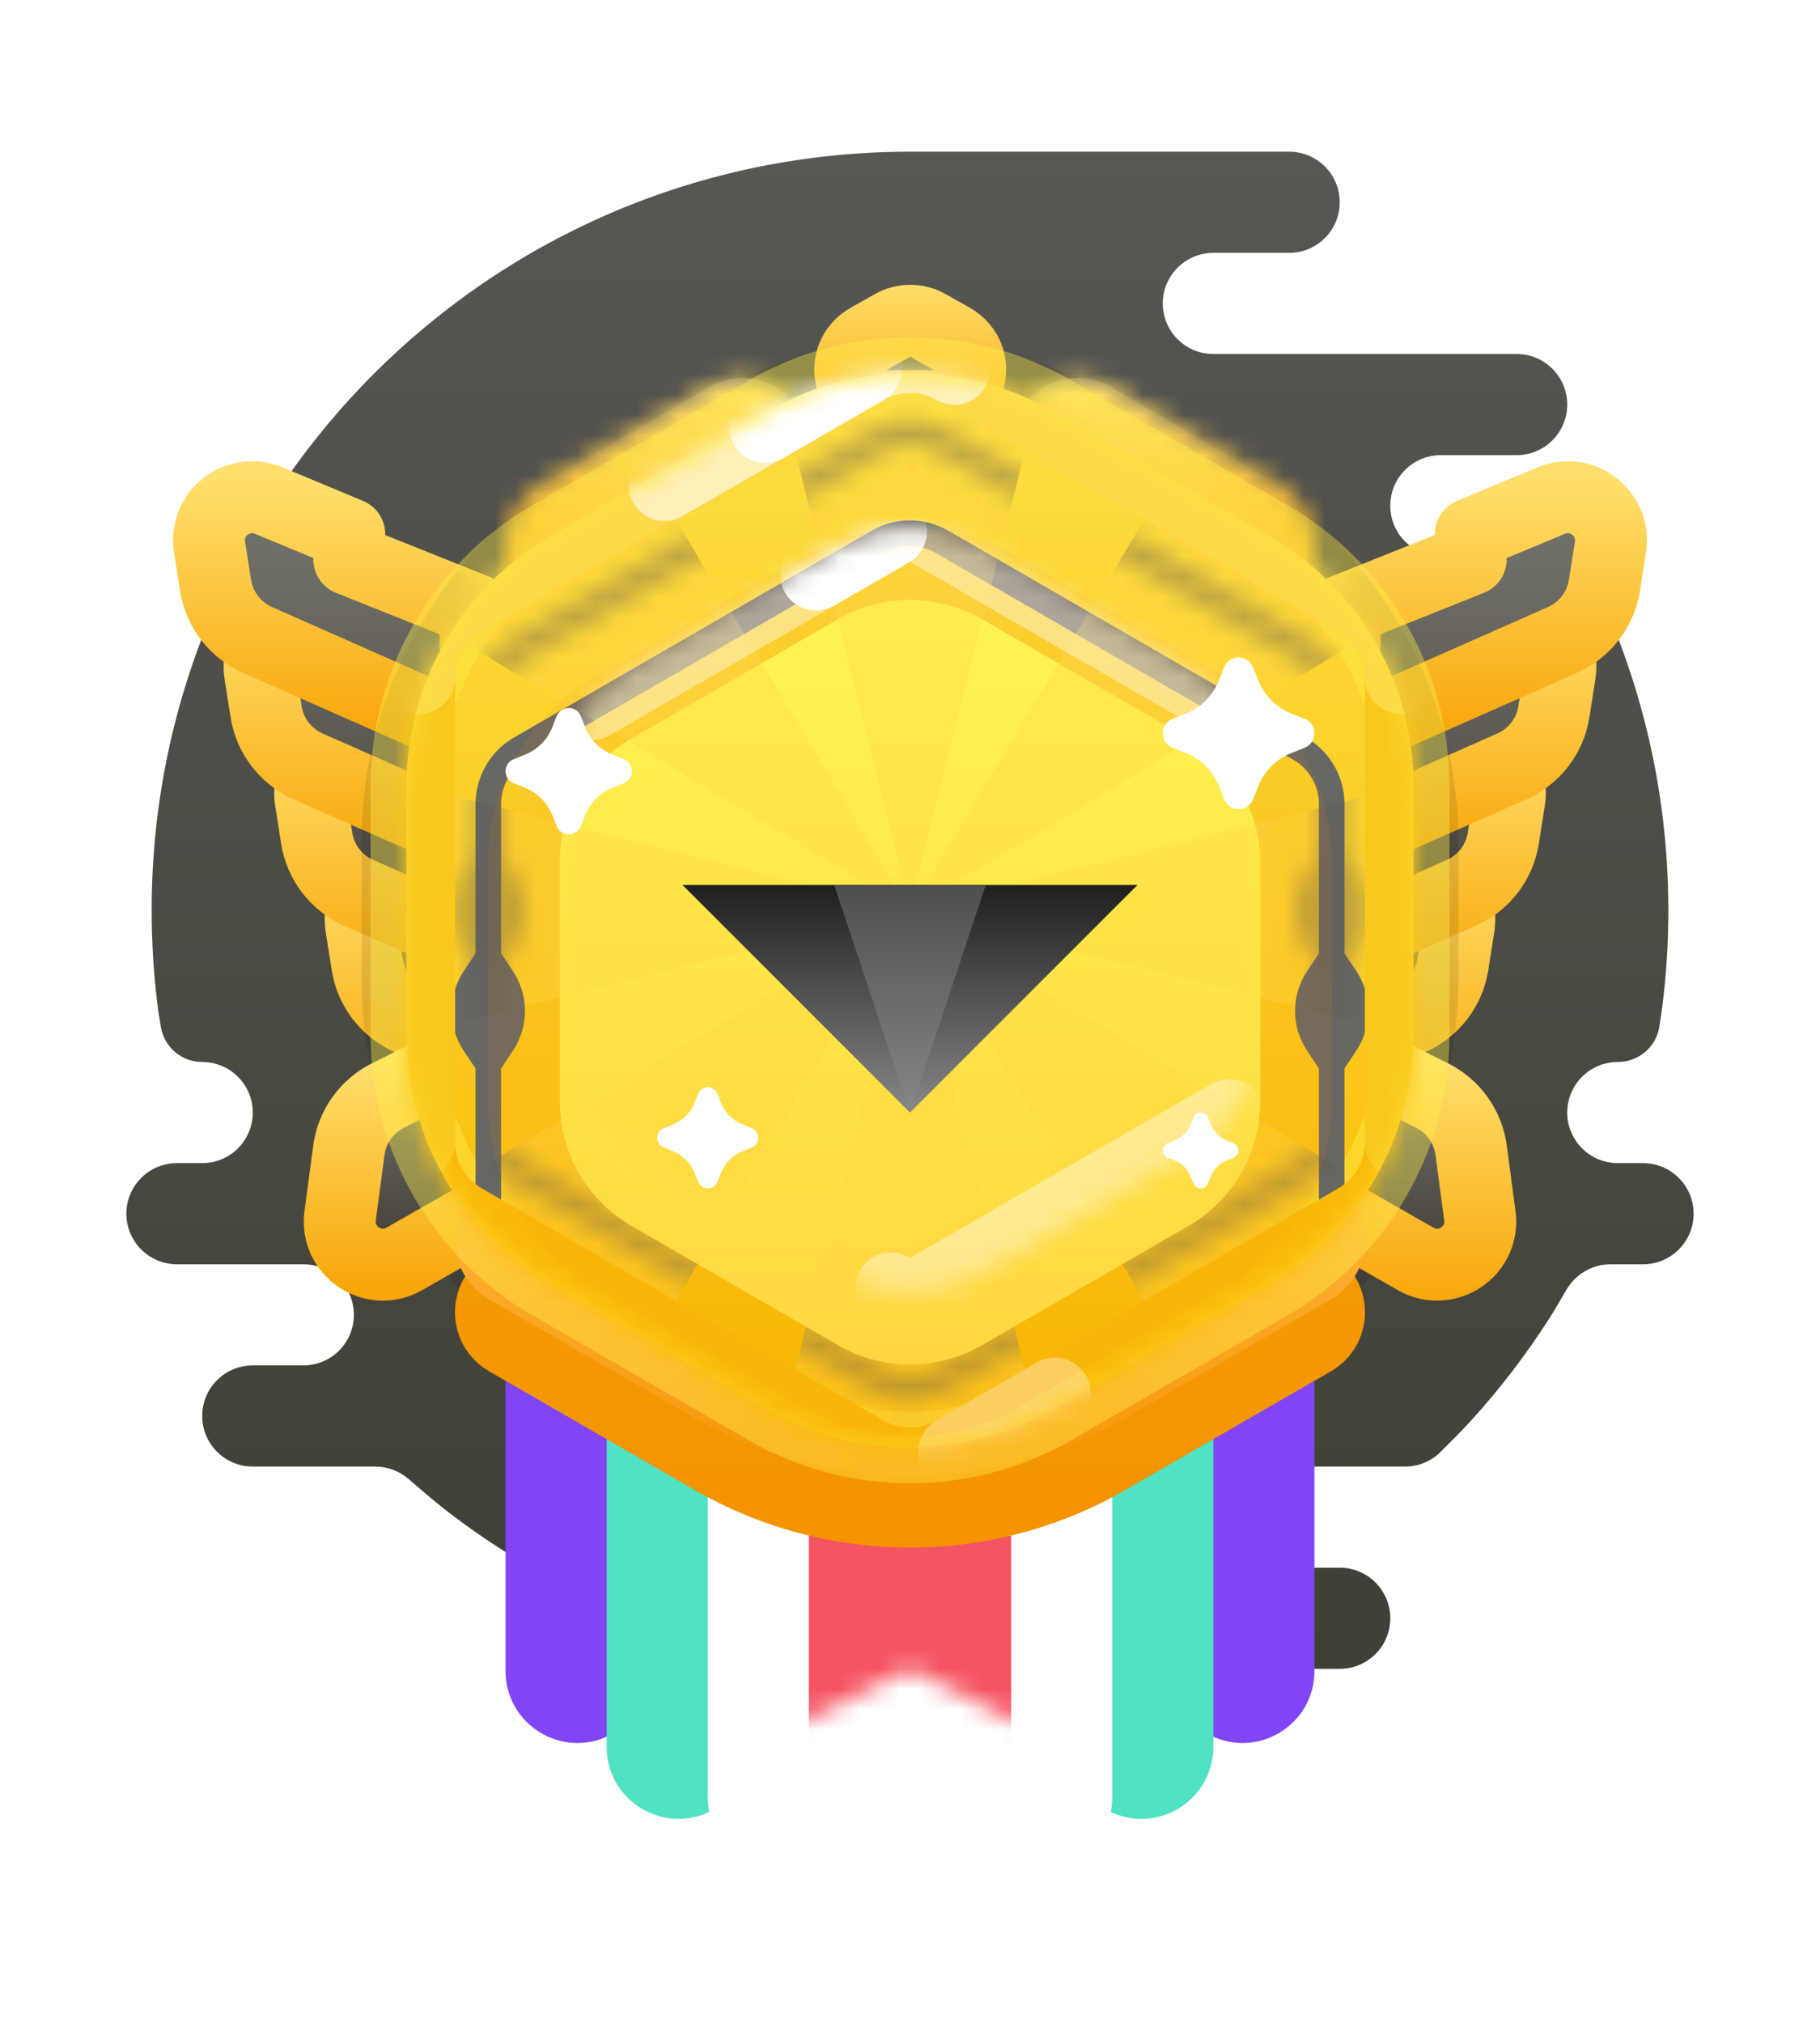 <svg width="90" height="100" viewBox="0 0 90 100" fill="none" xmlns="http://www.w3.org/2000/svg">
<path fill-rule="evenodd" clip-rule="evenodd" d="M66.25 77.5C67.631 77.5 68.75 78.619 68.75 80C68.75 81.381 67.631 82.5 66.25 82.5H43.75C43.603 82.5 43.459 82.487 43.319 82.463C35.288 82.109 27.913 79.228 21.97 74.597C21.487 74.221 20.758 73.596 20.218 73.127C19.757 72.725 19.167 72.5 18.555 72.5H12.5C11.119 72.5 10 71.381 10 70C10 68.619 11.119 67.5 12.5 67.5H15C16.381 67.5 17.5 66.381 17.5 65C17.5 63.619 16.381 62.5 15 62.5H8.75C7.369 62.5 6.25 61.381 6.25 60C6.25 58.619 7.369 57.5 8.75 57.5H10C11.381 57.5 12.5 56.381 12.5 55C12.5 53.619 11.381 52.5 10 52.5C8.989 52.5 8.125 51.771 7.956 50.775C7.895 50.412 7.847 50.121 7.839 50.062C7.615 48.406 7.5 46.717 7.5 45C7.5 24.289 24.289 7.5 45 7.5C51.25 7.5 57.5 7.5 63.75 7.5C65.131 7.5 66.25 8.619 66.25 10C66.25 11.381 65.131 12.5 63.75 12.5H60C58.619 12.5 57.5 13.619 57.5 15C57.5 16.381 58.619 17.5 60 17.5H75C76.381 17.5 77.5 18.619 77.5 20C77.5 21.38 76.382 22.498 75.003 22.5L71.25 22.5C69.869 22.5 68.75 23.619 68.75 25C68.75 26.381 69.869 27.5 71.25 27.5H76.632C77.578 27.5 78.445 28.032 78.854 28.884C79.101 29.396 79.36 29.949 79.53 30.348C81.442 34.849 82.5 39.801 82.5 45C82.5 46.633 82.396 48.243 82.193 49.821C82.159 50.087 82.107 50.427 82.05 50.776C81.887 51.777 81.014 52.5 80 52.5C78.619 52.5 77.5 53.619 77.5 55C77.5 56.381 78.619 57.5 80 57.5H81.25C82.631 57.5 83.75 58.619 83.75 60C83.75 61.381 82.631 62.5 81.25 62.5H79.645C78.738 62.5 77.903 62.993 77.45 63.779C77.155 64.29 76.828 64.845 76.584 65.224C76.014 66.113 75.407 66.976 74.766 67.811C74.123 68.65 73.444 69.461 72.733 70.242C72.343 70.67 71.711 71.305 71.218 71.793C70.756 72.249 70.133 72.5 69.484 72.5H62.5C61.119 72.5 60 73.619 60 75C60 76.371 61.104 77.484 62.471 77.5L66.25 77.5Z" fill="url(#paint0_linear_11_3400)"/>
<g opacity="0.1">
<path fill-rule="evenodd" clip-rule="evenodd" d="M34.331 19.839C40.932 16.028 49.064 16.028 55.665 19.839L61.455 23.182C68.055 26.993 72.121 34.035 72.121 41.657V48.343C72.121 55.964 68.055 63.007 61.455 66.818L55.665 70.161C49.064 73.972 40.932 73.972 34.331 70.161L28.542 66.818C21.941 63.007 17.875 55.964 17.875 48.343L17.875 41.657C17.875 34.035 21.941 26.993 28.542 23.182L34.331 19.839Z" fill="black" style="mix-blend-mode:multiply"/>
</g>
<g filter="url(#filter0_d_11_3400)">
<path fill-rule="evenodd" clip-rule="evenodd" d="M25 41.25H45V75.497C45 78.14 42.218 79.859 39.854 78.677L35 76.25L30.146 78.677C27.782 79.859 25 78.14 25 75.497V41.25Z" fill="#7F45F6"/>
</g>
<g filter="url(#filter1_d_11_3400)">
<path fill-rule="evenodd" clip-rule="evenodd" d="M30 45H50V79.247C50 81.89 47.218 83.609 44.854 82.427L40 80L35.146 82.427C32.782 83.609 30 81.89 30 79.247V45Z" fill="#50E2C2"/>
</g>
<g filter="url(#filter2_d_11_3400)">
<path fill-rule="evenodd" clip-rule="evenodd" d="M45 41.25H65V75.497C65 78.14 62.218 79.859 59.854 78.677L55 76.25L50.146 78.677C47.782 79.859 45 78.14 45 75.497V41.25Z" fill="#7F45F6"/>
</g>
<g filter="url(#filter3_d_11_3400)">
<path fill-rule="evenodd" clip-rule="evenodd" d="M40 45H60V79.247C60 81.89 57.218 83.609 54.854 82.427L50 80L45.146 82.427C42.782 83.609 40 81.89 40 79.247V45Z" fill="#50E2C2"/>
</g>
<g filter="url(#filter4_d_11_3400)">
<path fill-rule="evenodd" clip-rule="evenodd" d="M35 47.5H55V81.747C55 84.39 52.218 86.109 49.854 84.927L45 82.5L40.146 84.927C37.782 86.109 35 84.39 35 81.747V47.5Z" fill="white"/>
</g>
<mask id="mask0_11_3400" style="mask-type:luminance" maskUnits="userSpaceOnUse" x="35" y="47" width="20" height="39">
<path fill-rule="evenodd" clip-rule="evenodd" d="M35 47.5H55V81.747C55 84.39 52.218 86.109 49.854 84.927L45 82.5L40.146 84.927C37.782 86.109 35 84.39 35 81.747V47.5Z" fill="white"/>
</mask>
<g mask="url(#mask0_11_3400)">
<rect x="40" y="47.5" width="10" height="40" fill="#F55462"/>
</g>
<path style="mix-blend-mode:multiply" opacity="0.1" fill-rule="evenodd" clip-rule="evenodd" d="M37.889 24.732C42.289 22.192 47.711 22.192 52.111 24.732L62.787 30.896C67.188 33.437 69.898 38.132 69.898 43.213V55.54C69.898 60.622 67.188 65.317 62.787 67.857L52.111 74.021C47.711 76.562 42.289 76.562 37.889 74.021L27.213 67.857C22.812 65.317 20.102 60.622 20.102 55.54L20.102 43.213C20.102 38.132 22.812 33.437 27.213 30.896L37.889 24.732Z" fill="black"/>
<path fill-rule="evenodd" clip-rule="evenodd" d="M31.021 48.905L24.771 46.405V45.155L20.791 43.497C19.251 42.855 17.604 44.15 17.863 45.798L18.16 47.687C18.348 48.881 19.13 49.897 20.235 50.386L31.021 55.155V48.905Z" fill="url(#paint1_linear_11_3400)" stroke="url(#paint2_linear_11_3400)" stroke-width="3.556" stroke-linecap="round" stroke-linejoin="round"/>
<path fill-rule="evenodd" clip-rule="evenodd" d="M28.521 42.655L22.271 40.155V38.905L18.291 37.247C16.751 36.605 15.104 37.9 15.363 39.548L15.66 41.437C15.848 42.631 16.63 43.647 17.735 44.136L28.521 48.905V42.655Z" fill="url(#paint3_linear_11_3400)" stroke="url(#paint4_linear_11_3400)" stroke-width="3.556" stroke-linecap="round" stroke-linejoin="round"/>
<path fill-rule="evenodd" clip-rule="evenodd" d="M26.021 36.405L19.771 33.905V32.655L15.791 30.997C14.251 30.355 12.604 31.65 12.863 33.298L13.16 35.187C13.348 36.381 14.13 37.397 15.235 37.886L26.021 42.655V36.405Z" fill="url(#paint5_linear_11_3400)" stroke="url(#paint6_linear_11_3400)" stroke-width="3.556" stroke-linecap="round" stroke-linejoin="round"/>
<path fill-rule="evenodd" clip-rule="evenodd" d="M23.521 30.155L17.271 27.655V26.405L13.291 24.747C11.751 24.105 10.104 25.4 10.363 27.047L10.66 28.937C10.848 30.131 11.63 31.147 12.735 31.636L23.521 36.405V30.155Z" fill="url(#paint7_linear_11_3400)" stroke="url(#paint8_linear_11_3400)" stroke-width="3.556" stroke-linecap="round" stroke-linejoin="round"/>
<mask id="mask1_11_3400" style="mask-type:luminance" maskUnits="userSpaceOnUse" x="8" y="21" width="25" height="35">
<path fill-rule="evenodd" clip-rule="evenodd" d="M12.763 32.66C12.656 31.983 12.213 31.405 11.585 31.128C11.197 30.956 10.922 30.599 10.856 30.179L9.979 24.605C9.957 24.468 9.974 24.327 10.028 24.2C10.187 23.817 10.626 23.636 11.008 23.796L16.698 26.166C17.045 26.311 17.271 26.65 17.271 27.025C17.271 27.405 17.502 27.748 17.855 27.889L21.083 29.18C22.555 29.769 23.521 31.195 23.521 32.78V34.059C23.521 34.872 24.016 35.603 24.771 35.905C25.526 36.207 26.021 36.938 26.021 37.751V40.309C26.021 41.122 26.516 41.853 27.271 42.155C28.026 42.457 28.521 43.188 28.521 44.001V46.559C28.521 47.372 29.016 48.103 29.771 48.405C30.526 48.707 31.021 49.438 31.021 50.251V50.818C31.021 52.859 28.921 54.227 27.054 53.401L19.085 49.878C18.697 49.706 18.422 49.349 18.356 48.929L17.763 45.16C17.656 44.483 17.213 43.905 16.585 43.628C16.197 43.456 15.922 43.099 15.856 42.679L15.263 38.91C15.156 38.233 14.713 37.655 14.085 37.378C13.697 37.206 13.422 36.849 13.356 36.429L12.763 32.66Z" fill="white" stroke="white" stroke-width="3.556"/>
</mask>
<g mask="url(#mask1_11_3400)">
<g opacity="0.1">
<path fill-rule="evenodd" clip-rule="evenodd" d="M34.331 19.84C40.932 16.029 49.064 16.029 55.665 19.84L61.455 23.182C68.055 26.993 72.121 34.036 72.121 41.657V48.343C72.121 55.965 68.055 63.007 61.455 66.818L55.665 70.161C49.064 73.972 40.932 73.972 34.331 70.161L28.542 66.818C21.941 63.007 17.875 55.965 17.875 48.343L17.875 41.658C17.875 34.036 21.941 26.993 28.542 23.182L34.331 19.84Z" fill="black" style="mix-blend-mode:multiply"/>
</g>
</g>
<path fill-rule="evenodd" clip-rule="evenodd" d="M58.979 48.904L65.229 46.404V45.154L69.209 43.496C70.749 42.855 72.396 44.149 72.137 45.797L71.84 47.686C71.652 48.88 70.87 49.897 69.765 50.386L58.979 55.154V48.904Z" fill="url(#paint9_linear_11_3400)" stroke="url(#paint10_linear_11_3400)" stroke-width="3.556" stroke-linecap="round" stroke-linejoin="round"/>
<path fill-rule="evenodd" clip-rule="evenodd" d="M61.479 42.654L67.729 40.154V38.904L71.709 37.246C73.249 36.605 74.896 37.899 74.637 39.547L74.34 41.436C74.152 42.63 73.37 43.647 72.265 44.136L61.479 48.904V42.654Z" fill="url(#paint11_linear_11_3400)" stroke="url(#paint12_linear_11_3400)" stroke-width="3.556" stroke-linecap="round" stroke-linejoin="round"/>
<path fill-rule="evenodd" clip-rule="evenodd" d="M63.979 36.404L70.229 33.904V32.654L74.209 30.996C75.749 30.355 77.396 31.649 77.137 33.297L76.84 35.186C76.652 36.38 75.87 37.397 74.765 37.886L63.979 42.654V36.404Z" fill="url(#paint13_linear_11_3400)" stroke="url(#paint14_linear_11_3400)" stroke-width="3.556" stroke-linecap="round" stroke-linejoin="round"/>
<path fill-rule="evenodd" clip-rule="evenodd" d="M66.479 30.154L72.729 27.654V26.404L76.709 24.746C78.249 24.105 79.896 25.399 79.637 27.047L79.34 28.936C79.152 30.13 78.37 31.147 77.265 31.636L66.479 36.404V30.154Z" fill="url(#paint15_linear_11_3400)" stroke="url(#paint16_linear_11_3400)" stroke-width="3.556" stroke-linecap="round" stroke-linejoin="round"/>
<mask id="mask2_11_3400" style="mask-type:luminance" maskUnits="userSpaceOnUse" x="57" y="21" width="25" height="35">
<path fill-rule="evenodd" clip-rule="evenodd" d="M77.237 32.66C77.344 31.982 77.787 31.405 78.415 31.127C78.803 30.956 79.078 30.598 79.144 30.178L80.021 24.604C80.043 24.467 80.026 24.327 79.972 24.199C79.813 23.817 79.374 23.636 78.992 23.795L73.302 26.166C72.955 26.31 72.729 26.649 72.729 27.025C72.729 27.405 72.498 27.747 72.144 27.888L68.917 29.18C67.445 29.768 66.479 31.194 66.479 32.779V34.058C66.479 34.871 65.984 35.602 65.229 35.904C64.474 36.206 63.979 36.938 63.979 37.751V40.308C63.979 41.121 63.484 41.852 62.729 42.154C61.974 42.456 61.479 43.188 61.479 44.001V46.558C61.479 47.371 60.984 48.102 60.229 48.404C59.474 48.706 58.979 49.438 58.979 50.251V50.817C58.979 52.859 61.079 54.226 62.946 53.401L70.915 49.877C71.303 49.706 71.578 49.348 71.644 48.928L72.237 45.16C72.344 44.482 72.787 43.905 73.415 43.627C73.803 43.456 74.078 43.098 74.144 42.678L74.737 38.91C74.844 38.232 75.287 37.655 75.915 37.377C76.303 37.206 76.578 36.848 76.644 36.428L77.237 32.66Z" fill="white" stroke="white" stroke-width="3.556"/>
</mask>
<g mask="url(#mask2_11_3400)">
<g opacity="0.1">
<path fill-rule="evenodd" clip-rule="evenodd" d="M55.665 19.839C49.064 16.028 40.932 16.028 34.331 19.839L28.542 23.182C21.941 26.993 17.875 34.035 17.875 41.657V48.343C17.875 55.964 21.941 63.007 28.542 66.818L34.331 70.16C40.932 73.971 49.064 73.971 55.665 70.16L61.455 66.818C68.055 63.007 72.121 55.964 72.121 48.343L72.121 41.657C72.121 34.035 68.055 26.993 61.455 23.182L55.665 19.839Z" fill="black" style="mix-blend-mode:multiply"/>
</g>
</g>
<path fill-rule="evenodd" clip-rule="evenodd" d="M22.5 52.5L19.185 54.157C18.131 54.684 17.407 55.699 17.251 56.867L16.82 60.102C16.586 61.852 18.459 63.112 19.993 62.236L25 59.375L22.5 52.5Z" fill="url(#paint17_linear_11_3400)" stroke="url(#paint18_linear_11_3400)" stroke-width="3.556" stroke-linecap="round" stroke-linejoin="round"/>
<path fill-rule="evenodd" clip-rule="evenodd" d="M67.5 52.5L70.815 54.157C71.869 54.684 72.593 55.699 72.749 56.867L73.18 60.102C73.414 61.852 71.541 63.112 70.007 62.236L65 59.375L67.5 52.5Z" fill="url(#paint19_linear_11_3400)" stroke="url(#paint20_linear_11_3400)" stroke-width="3.556" stroke-linecap="round" stroke-linejoin="round"/>
<path d="M47.071 16.755C48.664 17.653 48.026 20.081 46.198 20.081H43.824C41.995 20.081 41.358 17.651 42.953 16.754L44.142 16.086C44.683 15.781 45.345 15.782 45.886 16.087L47.071 16.755Z" fill="url(#paint21_linear_11_3400)" stroke="url(#paint22_linear_11_3400)" stroke-width="3.556" stroke-linecap="round" stroke-linejoin="round"/>
<g filter="url(#filter5_i_11_3400)">
<path fill-rule="evenodd" clip-rule="evenodd" d="M67.5 61.321C67.5 62.521 66.86 63.629 65.821 64.229L55.667 70.092C49.066 73.902 40.934 73.902 34.333 70.092L24.179 64.229C23.14 63.629 22.5 62.521 22.5 61.321C22.5 58.733 25.305 57.118 27.543 58.417L35.005 62.748C41.185 66.336 48.815 66.336 54.995 62.748L62.457 58.417C64.695 57.118 67.5 58.733 67.5 61.321Z" fill="url(#paint23_linear_11_3400)"/>
</g>
<path d="M65.722 61.321C65.722 61.886 65.421 62.407 64.932 62.689L54.778 68.552C48.727 72.045 41.273 72.045 35.222 68.552L25.068 62.689C24.579 62.407 24.278 61.886 24.278 61.321C24.278 60.103 25.597 59.344 26.651 59.955L34.112 64.286C40.845 68.194 49.155 68.194 55.888 64.286L63.349 59.955C64.403 59.344 65.722 60.103 65.722 61.321Z" stroke="url(#paint24_linear_11_3400)" stroke-width="3.556" stroke-linecap="round" stroke-linejoin="round"/>
<mask id="path-28-inside-1_11_3400" fill="white">
<path fill-rule="evenodd" clip-rule="evenodd" d="M40.003 21.996C40.003 21.993 40.003 21.989 40.003 21.986C40.003 19.443 37.245 17.859 35.048 19.14L26.764 23.971C25.672 24.608 25 25.793 25 27.058C25 29.897 28.165 31.64 30.527 30.066L38.534 24.729C38.54 24.725 38.546 24.721 38.552 24.717C39.459 24.113 40.003 23.096 40.003 22.006C40.003 22.003 40.003 22 40.003 21.996Z"/>
</mask>
<path fill-rule="evenodd" clip-rule="evenodd" d="M40.003 21.996C40.003 21.993 40.003 21.989 40.003 21.986C40.003 19.443 37.245 17.859 35.048 19.14L26.764 23.971C25.672 24.608 25 25.793 25 27.058C25 29.897 28.165 31.64 30.527 30.066L38.534 24.729C38.54 24.725 38.546 24.721 38.552 24.717C39.459 24.113 40.003 23.096 40.003 22.006C40.003 22.003 40.003 22 40.003 21.996Z" fill="url(#paint25_linear_11_3400)"/>
<path d="M40.003 21.996L36.448 21.985C36.448 21.992 36.448 21.999 36.448 22.006L40.003 21.996ZM35.048 19.14L33.257 16.068L33.257 16.068L35.048 19.14ZM26.764 23.971L28.556 27.042L28.556 27.042L26.764 23.971ZM30.527 30.066L32.499 33.024L32.499 33.024L30.527 30.066ZM38.534 24.729L36.579 21.759C36.573 21.763 36.568 21.767 36.562 21.77L38.534 24.729ZM38.552 24.717L40.524 27.675L40.524 27.675L38.552 24.717ZM36.448 21.986L36.448 21.985L43.559 22.007C43.559 22 43.559 21.993 43.559 21.986H36.448ZM36.839 22.211C36.82 22.222 36.766 22.242 36.698 22.242C36.642 22.241 36.603 22.226 36.578 22.212C36.554 22.198 36.522 22.172 36.492 22.123C36.458 22.066 36.448 22.008 36.448 21.986H43.559C43.559 16.699 37.824 13.405 33.257 16.068L36.839 22.211ZM28.556 27.042L36.839 22.211L33.257 16.068L24.973 20.899L28.556 27.042ZM28.556 27.058C28.556 27.056 28.556 27.054 28.556 27.051C28.558 27.048 28.559 27.044 28.561 27.04C28.563 27.037 28.564 27.036 28.564 27.036C28.563 27.037 28.56 27.04 28.556 27.042L24.973 20.899C22.773 22.182 21.444 24.545 21.444 27.058H28.556ZM28.556 27.107C28.547 27.113 28.543 27.114 28.544 27.114C28.544 27.114 28.547 27.112 28.553 27.111C28.565 27.107 28.578 27.105 28.59 27.105C28.6 27.104 28.605 27.106 28.602 27.105C28.599 27.105 28.593 27.102 28.583 27.097C28.574 27.092 28.566 27.086 28.56 27.08C28.554 27.075 28.553 27.072 28.553 27.074C28.555 27.075 28.556 27.079 28.557 27.082C28.558 27.084 28.557 27.083 28.557 27.08C28.556 27.077 28.556 27.07 28.556 27.058H21.444C21.444 32.648 27.7 36.223 32.499 33.024L28.556 27.107ZM36.562 21.77L28.556 27.107L32.499 33.024L40.506 27.688L36.562 21.77ZM36.581 21.758C36.58 21.759 36.58 21.759 36.579 21.759L40.489 27.698C40.501 27.691 40.513 27.683 40.524 27.675L36.581 21.758ZM36.448 22.006C36.448 21.907 36.498 21.814 36.58 21.758L40.524 27.675C42.42 26.412 43.559 24.285 43.559 22.006H36.448ZM36.448 22.006L36.448 22.006H43.559C43.559 22 43.559 21.994 43.559 21.986L36.448 22.006Z" fill="url(#paint26_linear_11_3400)" mask="url(#path-28-inside-1_11_3400)"/>
<mask id="path-30-inside-2_11_3400" fill="white">
<path fill-rule="evenodd" clip-rule="evenodd" d="M50 22.006C50 21.999 50 21.993 50 21.986C50 19.443 52.758 17.859 54.955 19.14L63.239 23.971C64.331 24.608 65.003 25.793 65.003 27.058C65.003 29.897 61.839 31.64 59.476 30.066L51.468 24.728C51.466 24.727 51.465 24.727 51.464 24.726C51.46 24.723 51.455 24.72 51.451 24.717C50.544 24.113 50 23.096 50 22.006C50 22.006 50 22.006 50 22.006Z"/>
</mask>
<path fill-rule="evenodd" clip-rule="evenodd" d="M50 22.006C50 21.999 50 21.993 50 21.986C50 19.443 52.758 17.859 54.955 19.14L63.239 23.971C64.331 24.608 65.003 25.793 65.003 27.058C65.003 29.897 61.839 31.64 59.476 30.066L51.468 24.728C51.466 24.727 51.465 24.727 51.464 24.726C51.46 24.723 51.455 24.72 51.451 24.717C50.544 24.113 50 23.096 50 22.006C50 22.006 50 22.006 50 22.006Z" fill="url(#paint27_linear_11_3400)"/>
<path d="M50 22.006L53.556 22.006C53.556 21.999 53.556 21.992 53.556 21.985L50 22.006ZM54.955 19.14L56.746 16.068L54.955 19.14ZM63.239 23.971L61.448 27.042L61.448 27.042L63.239 23.971ZM59.476 30.066L57.504 33.024H57.504L59.476 30.066ZM51.468 24.728L53.44 21.769L53.439 21.769L51.468 24.728ZM51.464 24.726L53.44 21.77C53.435 21.766 53.429 21.763 53.424 21.759L51.464 24.726ZM51.451 24.717L53.423 21.758L53.423 21.758L51.451 24.717ZM46.444 21.986C46.444 22 46.444 22.013 46.444 22.026L53.556 21.985C53.556 21.985 53.556 21.986 53.556 21.986H46.444ZM56.746 16.068C52.179 13.405 46.444 16.699 46.444 21.986H53.556C53.556 22.008 53.546 22.066 53.511 22.123C53.481 22.172 53.449 22.198 53.425 22.212C53.401 22.226 53.362 22.241 53.305 22.242C53.237 22.242 53.183 22.222 53.164 22.211L56.746 16.068ZM65.03 20.899L56.746 16.068L53.164 22.211L61.448 27.042L65.03 20.899ZM68.559 27.058C68.559 24.545 67.23 22.182 65.03 20.899L61.448 27.042C61.443 27.04 61.44 27.037 61.439 27.036C61.439 27.036 61.44 27.037 61.442 27.04C61.444 27.044 61.446 27.048 61.447 27.051C61.447 27.054 61.448 27.056 61.448 27.058H68.559ZM57.504 33.024C62.303 36.223 68.559 32.648 68.559 27.058H61.448C61.448 27.07 61.447 27.077 61.446 27.08C61.446 27.083 61.446 27.084 61.446 27.082C61.447 27.079 61.449 27.075 61.45 27.074C61.45 27.072 61.449 27.075 61.443 27.08C61.438 27.086 61.429 27.092 61.42 27.097C61.411 27.102 61.404 27.105 61.401 27.105C61.399 27.106 61.403 27.104 61.413 27.105C61.425 27.105 61.438 27.107 61.45 27.111C61.456 27.112 61.459 27.114 61.459 27.114C61.46 27.114 61.456 27.113 61.448 27.107L57.504 33.024ZM49.496 27.687L57.504 33.024L61.448 27.107L53.44 21.769L49.496 27.687ZM49.488 27.682C49.491 27.683 49.494 27.685 49.496 27.687L53.439 21.769C53.439 21.769 53.44 21.77 53.44 21.77L49.488 27.682ZM49.479 27.675C49.487 27.681 49.496 27.687 49.504 27.692L53.424 21.759C53.424 21.759 53.423 21.759 53.423 21.758L49.479 27.675ZM46.444 22.006C46.444 24.285 47.583 26.412 49.479 27.675L53.423 21.758C53.506 21.814 53.556 21.907 53.556 22.006H46.444ZM46.444 22.005C46.444 22.005 46.444 22.006 46.444 22.006H53.556C53.556 22.006 53.556 22.006 53.556 22.006L46.444 22.005Z" fill="url(#paint28_linear_11_3400)" mask="url(#path-30-inside-2_11_3400)"/>
<path fill-rule="evenodd" clip-rule="evenodd" d="M37.889 20.356C42.289 17.815 47.711 17.815 52.111 20.356L62.787 26.519C67.188 29.06 69.898 33.755 69.898 38.836V51.164C69.898 56.245 67.188 60.94 62.787 63.481L52.111 69.644C47.711 72.185 42.289 72.185 37.889 69.644L27.213 63.481C22.812 60.94 20.102 56.245 20.102 51.164V38.836C20.102 33.755 22.812 29.06 27.213 26.519L37.889 20.356Z" fill="url(#paint29_linear_11_3400)" stroke="#FFF04D" stroke-opacity="0.4" stroke-width="3.556"/>
<mask id="mask3_11_3400" style="mask-type:luminance" maskUnits="userSpaceOnUse" x="20" y="18" width="50" height="54">
<path fill-rule="evenodd" clip-rule="evenodd" d="M37.889 20.356C42.289 17.815 47.711 17.815 52.111 20.356L62.787 26.519C67.188 29.06 69.898 33.755 69.898 38.836V51.164C69.898 56.245 67.188 60.94 62.787 63.481L52.111 69.644C47.711 72.185 42.289 72.185 37.889 69.644L27.213 63.481C22.812 60.94 20.102 56.245 20.102 51.164V38.836C20.102 33.755 22.812 29.06 27.213 26.519L37.889 20.356Z" fill="white"/>
</mask>
<g mask="url(#mask3_11_3400)">
<g style="mix-blend-mode:multiply" opacity="0.4">
<path d="M45 45L52.5 15H37.5L45 45L29.09 18.483L18.484 29.09L45 45L15 37.5V52.5L45 45L18.484 60.91L29.09 71.516L45 45L37.5 75H52.5L45 45L60.91 71.516L71.516 60.91L45 45L75 52.5V37.5L45 45L71.516 29.09L60.91 18.483L45 45Z" fill="#FFD640"/>
</g>
<g filter="url(#filter6_di_11_3400)">
<path fill-rule="evenodd" clip-rule="evenodd" d="M64.589 31.486L46.896 21.259C45.723 20.581 44.277 20.581 43.104 21.259L25.411 31.486C24.238 32.164 23.516 33.417 23.516 34.773V42.151L22.932 43.027C22.137 44.221 22.137 45.775 22.932 46.968L23.516 47.845V55.227C23.516 56.583 24.238 57.836 25.411 58.514L43.104 68.742C44.277 69.42 45.723 69.42 46.896 68.742L64.589 58.514C65.762 57.836 66.484 56.583 66.484 55.227V47.845L67.068 46.968C67.863 45.775 67.863 44.221 67.068 43.027L66.484 42.151V34.773C66.484 33.417 65.762 32.164 64.589 31.486ZM24.779 47.844V55.227C24.779 56.131 25.261 56.967 26.043 57.419L43.736 67.646C44.518 68.098 45.482 68.098 46.264 67.646L63.957 57.419C64.739 56.967 65.221 56.131 65.221 55.227V47.845L64.637 46.968C63.842 45.775 63.842 44.221 64.637 43.027L65.221 42.151V34.773C65.221 33.869 64.739 33.033 63.957 32.581L46.264 22.354C45.482 21.902 44.518 21.902 43.736 22.354L26.043 32.581C25.261 33.033 24.779 33.869 24.779 34.773V42.151L25.363 43.027C26.157 44.221 26.157 45.775 25.363 46.968L24.779 47.844Z" fill="#676763"/>
</g>
<mask id="mask4_11_3400" style="mask-type:luminance" maskUnits="userSpaceOnUse" x="22" y="20" width="46" height="50">
<path fill-rule="evenodd" clip-rule="evenodd" d="M64.589 31.486L46.896 21.259C45.723 20.581 44.277 20.581 43.104 21.259L25.411 31.486C24.238 32.164 23.516 33.417 23.516 34.773V42.151L22.932 43.027C22.137 44.221 22.137 45.775 22.932 46.968L23.516 47.845V55.227C23.516 56.583 24.238 57.836 25.411 58.514L43.104 68.742C44.277 69.42 45.723 69.42 46.896 68.742L64.589 58.514C65.762 57.836 66.484 56.583 66.484 55.227V47.845L67.068 46.968C67.863 45.775 67.863 44.221 67.068 43.027L66.484 42.151V34.773C66.484 33.417 65.762 32.164 64.589 31.486ZM24.779 47.844V55.227C24.779 56.131 25.261 56.967 26.043 57.419L43.736 67.646C44.518 68.098 45.482 68.098 46.264 67.646L63.957 57.419C64.739 56.967 65.221 56.131 65.221 55.227V47.845L64.637 46.968C63.842 45.775 63.842 44.221 64.637 43.027L65.221 42.151V34.773C65.221 33.869 64.739 33.033 63.957 32.581L46.264 22.354C45.482 21.902 44.518 21.902 43.736 22.354L26.043 32.581C25.261 33.033 24.779 33.869 24.779 34.773V42.151L25.363 43.027C26.157 44.221 26.157 45.775 25.363 46.968L24.779 47.844Z" fill="white"/>
</mask>
<g mask="url(#mask4_11_3400)">
<g style="mix-blend-mode:multiply" opacity="0.4">
<path fill-rule="evenodd" clip-rule="evenodd" d="M45 45L15 37.5V52.5L45 45ZM45 45L52.5 15H37.5L45 45ZM45 45L75 52.5V37.5L45 45ZM45 45L60.91 18.484L71.516 29.09L45 45ZM45 45L71.516 60.91L60.91 71.517L45 45ZM45 45L29.09 71.517L18.483 60.91L45 45ZM45 45L52.5 75H37.5L45 45Z" fill="#5A5951"/>
<path d="M29.09 18.484L18.483 29.09L45 45L29.09 18.484Z" fill="#5A5951"/>
</g>
</g>
<path d="M47.188 18.235C45.834 17.453 44.166 17.453 42.812 18.235L22.914 29.723C21.561 30.504 20.727 31.949 20.727 33.512L20.727 56.488C20.727 58.051 21.561 59.495 22.914 60.277L42.812 71.765C44.166 72.547 45.834 72.547 47.188 71.765L67.086 60.277C68.439 59.495 69.273 58.051 69.273 56.488V33.512C69.273 31.949 68.439 30.504 67.086 29.723L47.188 18.235Z" stroke="#FAB90A" stroke-width="3.556"/>
<path opacity="0.4" d="M47.188 71.765C49.528 70.414 51.186 69.457 52.162 68.893" stroke="white" stroke-width="3.556" stroke-linecap="round"/>
<path d="M69.273 56.488V33.512C69.273 31.949 68.439 30.504 67.086 29.723L47.188 18.235C45.834 17.453 44.166 17.453 42.812 18.235L22.914 29.723C21.561 30.504 20.727 31.949 20.727 33.512L20.727 56.488" stroke="#FAC81C" stroke-width="3.556" stroke-linecap="round"/>
<path opacity="0.6" d="M69.273 33.512C69.273 31.949 68.439 30.504 67.086 29.723L47.188 18.235C45.834 17.453 44.166 17.453 42.812 18.235L22.914 29.723C21.561 30.504 20.727 31.949 20.727 33.512" stroke="#FFE56A" stroke-width="3.556" stroke-linecap="round"/>
<path opacity="0.6" d="M47.188 18.235C45.834 17.453 44.166 17.453 42.812 18.235C42.812 18.235 36.18 22.064 32.863 23.979" stroke="white" stroke-width="3.556" stroke-linecap="round"/>
<path d="M42.812 18.235C42.812 18.235 39.302 20.262 37.838 21.107" stroke="white" stroke-width="3.556" stroke-linecap="round"/>
</g>
<g filter="url(#filter7_d_11_3400)">
<path fill-rule="evenodd" clip-rule="evenodd" d="M41.444 27.053C43.645 25.782 46.355 25.782 48.556 27.053L58.765 32.947C60.965 34.218 62.321 36.565 62.321 39.106V50.894C62.321 53.435 60.965 55.782 58.765 57.053L48.556 62.947C46.355 64.218 43.645 64.218 41.444 62.947L31.235 57.053C29.035 55.782 27.68 53.435 27.68 50.894V39.106C27.68 36.565 29.035 34.218 31.235 32.947L41.444 27.053Z" fill="url(#paint30_linear_11_3400)"/>
<path d="M49.444 25.513C46.694 23.925 43.306 23.925 40.556 25.513L30.346 31.408C27.596 32.995 25.902 35.93 25.902 39.106V50.894C25.902 54.07 27.596 57.005 30.346 58.592L40.556 64.487C43.306 66.075 46.694 66.075 49.444 64.487L59.654 58.592C62.404 57.005 64.098 54.07 64.098 50.894V39.106C64.098 35.93 62.404 32.995 59.654 31.408L49.444 25.513Z" stroke="#F5900D" stroke-opacity="0.1" stroke-width="3.556" style="mix-blend-mode:multiply"/>
</g>
<mask id="mask5_11_3400" style="mask-type:luminance" maskUnits="userSpaceOnUse" x="27" y="26" width="36" height="38">
<path fill-rule="evenodd" clip-rule="evenodd" d="M41.444 27.053C43.645 25.782 46.355 25.782 48.556 27.053L58.765 32.947C60.965 34.218 62.321 36.565 62.321 39.106V50.894C62.321 53.435 60.965 55.782 58.765 57.053L48.556 62.947C46.355 64.218 43.645 64.218 41.444 62.947L31.235 57.053C29.035 55.782 27.68 53.435 27.68 50.894V39.106C27.68 36.565 29.035 34.218 31.235 32.947L41.444 27.053Z" fill="white"/>
</mask>
<g mask="url(#mask5_11_3400)">
<g style="mix-blend-mode:multiply" opacity="0.3">
<path fill-rule="evenodd" clip-rule="evenodd" d="M45 45L25 50V40L45 45ZM45 45L50 25H40L45 45ZM45 45L65 40V50L45 45ZM45 45L55.607 27.322L62.678 34.393L45 45ZM45 45L55.607 62.678L62.678 55.607L45 45ZM45 45L40 65H50L45 45ZM45 45L34.393 62.678L27.322 55.607L45 45Z" fill="#FFD640"/>
<path d="M34.393 27.322L27.322 34.393L45 45L34.393 27.322Z" fill="#FFD640"/>
</g>
<path opacity="0.4" d="M60.758 34.819L45.938 26.263C45.357 25.928 44.643 25.928 44.062 26.263C42.319 27.269 41.084 27.982 40.357 28.402C38.844 29.276 37.609 29.989 36.652 30.541C35.005 31.492 32.535 32.918 29.242 34.819" stroke="white" stroke-width="3.556" stroke-linecap="round"/>
<path d="M44.062 26.263C42.319 27.269 41.084 27.983 40.357 28.402" stroke="white" stroke-width="3.556" stroke-linecap="round"/>
<path opacity="0.4" d="M60.758 55.138L45.938 63.694C45.357 64.029 44.643 64.029 44.062 63.694" stroke="white" stroke-width="3.556" stroke-linecap="round"/>
</g>
<path fill-rule="evenodd" clip-rule="evenodd" d="M45 55L56.25 43.75H33.75L45 55Z" fill="url(#paint31_linear_11_3400)"/>
<path fill-rule="evenodd" clip-rule="evenodd" d="M45 55L41.25 43.75H48.75L45 55Z" fill="url(#paint32_linear_11_3400)"/>
<g filter="url(#filter8_d_11_3400)">
<path fill-rule="evenodd" clip-rule="evenodd" d="M58.639 37.225L57.989 36.969C57.592 36.812 57.398 36.364 57.554 35.967C57.633 35.767 57.79 35.61 57.989 35.531L58.639 35.275C59.387 34.98 59.98 34.387 60.275 33.639L60.531 32.989C60.688 32.592 61.136 32.398 61.533 32.554C61.733 32.633 61.89 32.79 61.969 32.989L62.225 33.639C62.52 34.387 63.113 34.98 63.861 35.275L64.51 35.531C64.908 35.688 65.103 36.136 64.946 36.533C64.867 36.733 64.71 36.89 64.51 36.969L63.861 37.225C63.113 37.52 62.52 38.113 62.225 38.861L61.969 39.511C61.812 39.908 61.364 40.102 60.967 39.946C60.767 39.867 60.61 39.71 60.531 39.511L60.275 38.861C59.98 38.113 59.387 37.52 58.639 37.225Z" fill="white"/>
</g>
<g filter="url(#filter9_d_11_3400)">
<path fill-rule="evenodd" clip-rule="evenodd" d="M33.259 56.9L32.826 56.729C32.562 56.625 32.432 56.326 32.536 56.061C32.588 55.928 32.694 55.823 32.826 55.771L33.259 55.6C33.758 55.403 34.153 55.008 34.35 54.509L34.521 54.076C34.625 53.812 34.924 53.682 35.189 53.786C35.322 53.838 35.427 53.944 35.479 54.076L35.65 54.509C35.847 55.008 36.242 55.403 36.741 55.6L37.174 55.771C37.438 55.875 37.568 56.174 37.464 56.439C37.412 56.572 37.306 56.677 37.174 56.729L36.741 56.9C36.242 57.097 35.847 57.492 35.65 57.991L35.479 58.424C35.375 58.688 35.076 58.818 34.811 58.714C34.678 58.662 34.573 58.556 34.521 58.424L34.35 57.991C34.153 57.492 33.758 57.097 33.259 56.9Z" fill="white"/>
</g>
<g filter="url(#filter10_d_11_3400)">
<path fill-rule="evenodd" clip-rule="evenodd" d="M25.949 38.937L25.408 38.724C25.077 38.594 24.915 38.22 25.045 37.889C25.11 37.723 25.242 37.591 25.408 37.526L25.949 37.313C26.573 37.066 27.067 36.573 27.313 35.949L27.526 35.408C27.656 35.077 28.03 34.915 28.361 35.045C28.527 35.111 28.659 35.242 28.724 35.408L28.937 35.949C29.183 36.573 29.677 37.066 30.301 37.313L30.842 37.526C31.173 37.656 31.335 38.03 31.205 38.361C31.14 38.527 31.008 38.659 30.842 38.724L30.301 38.937C29.677 39.184 29.183 39.677 28.937 40.301L28.724 40.842C28.594 41.173 28.22 41.335 27.889 41.205C27.723 41.139 27.591 41.008 27.526 40.842L27.313 40.301C27.067 39.677 26.573 39.184 25.949 38.937Z" fill="white"/>
</g>
<g filter="url(#filter11_d_11_3400)">
<path fill-rule="evenodd" clip-rule="evenodd" d="M58.069 57.362L57.745 57.234C57.546 57.156 57.449 56.932 57.527 56.733C57.566 56.634 57.645 56.555 57.745 56.516L58.069 56.388C58.444 56.24 58.74 55.944 58.888 55.569L59.016 55.245C59.094 55.046 59.318 54.949 59.517 55.027C59.616 55.066 59.695 55.145 59.734 55.245L59.862 55.569C60.01 55.944 60.306 56.24 60.681 56.388L61.005 56.516C61.204 56.594 61.301 56.818 61.223 57.017C61.184 57.116 61.105 57.195 61.005 57.234L60.681 57.362C60.306 57.51 60.01 57.806 59.862 58.181L59.734 58.505C59.656 58.704 59.432 58.801 59.233 58.723C59.134 58.684 59.055 58.605 59.016 58.505L58.888 58.181C58.74 57.806 58.444 57.51 58.069 57.362Z" fill="white"/>
</g>
<defs>
<filter id="filter0_d_11_3400" x="17.889" y="41.25" width="34.222" height="52.029" filterUnits="userSpaceOnUse" color-interpolation-filters="sRGB">
<feFlood flood-opacity="0" result="BackgroundImageFix"/>
<feColorMatrix in="SourceAlpha" type="matrix" values="0 0 0 0 0 0 0 0 0 0 0 0 0 0 0 0 0 0 127 0" result="hardAlpha"/>
<feOffset dy="7.111"/>
<feGaussianBlur stdDeviation="3.556"/>
<feColorMatrix type="matrix" values="0 0 0 0 0.614 0 0 0 0 0.614 0 0 0 0 0.614 0 0 0 0.2 0"/>
<feBlend mode="darken" in2="BackgroundImageFix" result="effect1_dropShadow_11_3400"/>
<feBlend mode="normal" in="SourceGraphic" in2="effect1_dropShadow_11_3400" result="shape"/>
</filter>
<filter id="filter1_d_11_3400" x="22.889" y="45" width="34.222" height="52.029" filterUnits="userSpaceOnUse" color-interpolation-filters="sRGB">
<feFlood flood-opacity="0" result="BackgroundImageFix"/>
<feColorMatrix in="SourceAlpha" type="matrix" values="0 0 0 0 0 0 0 0 0 0 0 0 0 0 0 0 0 0 127 0" result="hardAlpha"/>
<feOffset dy="7.111"/>
<feGaussianBlur stdDeviation="3.556"/>
<feColorMatrix type="matrix" values="0 0 0 0 0.614 0 0 0 0 0.614 0 0 0 0 0.614 0 0 0 0.2 0"/>
<feBlend mode="darken" in2="BackgroundImageFix" result="effect1_dropShadow_11_3400"/>
<feBlend mode="normal" in="SourceGraphic" in2="effect1_dropShadow_11_3400" result="shape"/>
</filter>
<filter id="filter2_d_11_3400" x="37.889" y="41.25" width="34.222" height="52.029" filterUnits="userSpaceOnUse" color-interpolation-filters="sRGB">
<feFlood flood-opacity="0" result="BackgroundImageFix"/>
<feColorMatrix in="SourceAlpha" type="matrix" values="0 0 0 0 0 0 0 0 0 0 0 0 0 0 0 0 0 0 127 0" result="hardAlpha"/>
<feOffset dy="7.111"/>
<feGaussianBlur stdDeviation="3.556"/>
<feColorMatrix type="matrix" values="0 0 0 0 0.614 0 0 0 0 0.614 0 0 0 0 0.614 0 0 0 0.2 0"/>
<feBlend mode="darken" in2="BackgroundImageFix" result="effect1_dropShadow_11_3400"/>
<feBlend mode="normal" in="SourceGraphic" in2="effect1_dropShadow_11_3400" result="shape"/>
</filter>
<filter id="filter3_d_11_3400" x="32.889" y="45" width="34.222" height="52.029" filterUnits="userSpaceOnUse" color-interpolation-filters="sRGB">
<feFlood flood-opacity="0" result="BackgroundImageFix"/>
<feColorMatrix in="SourceAlpha" type="matrix" values="0 0 0 0 0 0 0 0 0 0 0 0 0 0 0 0 0 0 127 0" result="hardAlpha"/>
<feOffset dy="7.111"/>
<feGaussianBlur stdDeviation="3.556"/>
<feColorMatrix type="matrix" values="0 0 0 0 0.614 0 0 0 0 0.614 0 0 0 0 0.614 0 0 0 0.2 0"/>
<feBlend mode="darken" in2="BackgroundImageFix" result="effect1_dropShadow_11_3400"/>
<feBlend mode="normal" in="SourceGraphic" in2="effect1_dropShadow_11_3400" result="shape"/>
</filter>
<filter id="filter4_d_11_3400" x="27.889" y="47.5" width="34.222" height="52.029" filterUnits="userSpaceOnUse" color-interpolation-filters="sRGB">
<feFlood flood-opacity="0" result="BackgroundImageFix"/>
<feColorMatrix in="SourceAlpha" type="matrix" values="0 0 0 0 0 0 0 0 0 0 0 0 0 0 0 0 0 0 127 0" result="hardAlpha"/>
<feOffset dy="7.111"/>
<feGaussianBlur stdDeviation="3.556"/>
<feColorMatrix type="matrix" values="0 0 0 0 0.614 0 0 0 0 0.614 0 0 0 0 0.614 0 0 0 0.2 0"/>
<feBlend mode="darken" in2="BackgroundImageFix" result="effect1_dropShadow_11_3400"/>
<feBlend mode="normal" in="SourceGraphic" in2="effect1_dropShadow_11_3400" result="shape"/>
</filter>
<filter id="filter5_i_11_3400" x="22.5" y="57.959" width="45" height="18.547" filterUnits="userSpaceOnUse" color-interpolation-filters="sRGB">
<feFlood flood-opacity="0" result="BackgroundImageFix"/>
<feBlend mode="normal" in="SourceGraphic" in2="BackgroundImageFix" result="shape"/>
<feColorMatrix in="SourceAlpha" type="matrix" values="0 0 0 0 0 0 0 0 0 0 0 0 0 0 0 0 0 0 127 0" result="hardAlpha"/>
<feOffset dy="3.556"/>
<feGaussianBlur stdDeviation="1.778"/>
<feComposite in2="hardAlpha" operator="arithmetic" k2="-1" k3="1"/>
<feColorMatrix type="matrix" values="0 0 0 0 0.929 0 0 0 0 0.569 0 0 0 0 0 0 0 0 0.5 0"/>
<feBlend mode="normal" in2="shape" result="effect1_innerShadow_11_3400"/>
</filter>
<filter id="filter6_di_11_3400" x="18.78" y="18.617" width="52.439" height="55.611" filterUnits="userSpaceOnUse" color-interpolation-filters="sRGB">
<feFlood flood-opacity="0" result="BackgroundImageFix"/>
<feColorMatrix in="SourceAlpha" type="matrix" values="0 0 0 0 0 0 0 0 0 0 0 0 0 0 0 0 0 0 127 0" result="hardAlpha"/>
<feOffset dy="1.422"/>
<feGaussianBlur stdDeviation="1.778"/>
<feColorMatrix type="matrix" values="0 0 0 0 1 0 0 0 0 0.91 0 0 0 0 0.557 0 0 0 0.4 0"/>
<feBlend mode="normal" in2="BackgroundImageFix" result="effect1_dropShadow_11_3400"/>
<feBlend mode="normal" in="SourceGraphic" in2="effect1_dropShadow_11_3400" result="shape"/>
<feColorMatrix in="SourceAlpha" type="matrix" values="0 0 0 0 0 0 0 0 0 0 0 0 0 0 0 0 0 0 127 0" result="hardAlpha"/>
<feOffset dy="3.556"/>
<feGaussianBlur stdDeviation="1.778"/>
<feComposite in2="hardAlpha" operator="arithmetic" k2="-1" k3="1"/>
<feColorMatrix type="matrix" values="0 0 0 0 0.31 0 0 0 0 0.31 0 0 0 0 0.28 0 0 0 1 0"/>
<feBlend mode="normal" in2="shape" result="effect2_innerShadow_11_3400"/>
</filter>
<filter id="filter7_d_11_3400" x="17.013" y="18.989" width="55.974" height="59.133" filterUnits="userSpaceOnUse" color-interpolation-filters="sRGB">
<feFlood flood-opacity="0" result="BackgroundImageFix"/>
<feColorMatrix in="SourceAlpha" type="matrix" values="0 0 0 0 0 0 0 0 0 0 0 0 0 0 0 0 0 0 127 0" result="hardAlpha"/>
<feOffset dy="3.556"/>
<feGaussianBlur stdDeviation="3.556"/>
<feColorMatrix type="matrix" values="0 0 0 0 0.928 0 0 0 0 0.666 0 0 0 0 0.054 0 0 0 0.4 0"/>
<feBlend mode="normal" in2="BackgroundImageFix" result="effect1_dropShadow_11_3400"/>
<feBlend mode="normal" in="SourceGraphic" in2="effect1_dropShadow_11_3400" result="shape"/>
</filter>
<filter id="filter8_d_11_3400" x="50.389" y="25.389" width="21.722" height="21.722" filterUnits="userSpaceOnUse" color-interpolation-filters="sRGB">
<feFlood flood-opacity="0" result="BackgroundImageFix"/>
<feColorMatrix in="SourceAlpha" type="matrix" values="0 0 0 0 0 0 0 0 0 0 0 0 0 0 0 0 0 0 127 0" result="hardAlpha"/>
<feOffset/>
<feGaussianBlur stdDeviation="3.556"/>
<feColorMatrix type="matrix" values="0 0 0 0 1 0 0 0 0 0.949 0 0 0 0 0.306 0 0 0 1 0"/>
<feBlend mode="normal" in2="BackgroundImageFix" result="effect1_dropShadow_11_3400"/>
<feBlend mode="normal" in="SourceGraphic" in2="effect1_dropShadow_11_3400" result="shape"/>
</filter>
<filter id="filter9_d_11_3400" x="25.389" y="46.639" width="19.222" height="19.222" filterUnits="userSpaceOnUse" color-interpolation-filters="sRGB">
<feFlood flood-opacity="0" result="BackgroundImageFix"/>
<feColorMatrix in="SourceAlpha" type="matrix" values="0 0 0 0 0 0 0 0 0 0 0 0 0 0 0 0 0 0 127 0" result="hardAlpha"/>
<feOffset/>
<feGaussianBlur stdDeviation="3.556"/>
<feColorMatrix type="matrix" values="0 0 0 0 1 0 0 0 0 0.949 0 0 0 0 0.306 0 0 0 1 0"/>
<feBlend mode="normal" in2="BackgroundImageFix" result="effect1_dropShadow_11_3400"/>
<feBlend mode="normal" in="SourceGraphic" in2="effect1_dropShadow_11_3400" result="shape"/>
</filter>
<filter id="filter10_d_11_3400" x="17.889" y="27.889" width="20.472" height="20.472" filterUnits="userSpaceOnUse" color-interpolation-filters="sRGB">
<feFlood flood-opacity="0" result="BackgroundImageFix"/>
<feColorMatrix in="SourceAlpha" type="matrix" values="0 0 0 0 0 0 0 0 0 0 0 0 0 0 0 0 0 0 127 0" result="hardAlpha"/>
<feOffset/>
<feGaussianBlur stdDeviation="3.556"/>
<feColorMatrix type="matrix" values="0 0 0 0 1 0 0 0 0 0.949 0 0 0 0 0.306 0 0 0 1 0"/>
<feBlend mode="normal" in2="BackgroundImageFix" result="effect1_dropShadow_11_3400"/>
<feBlend mode="normal" in="SourceGraphic" in2="effect1_dropShadow_11_3400" result="shape"/>
</filter>
<filter id="filter11_d_11_3400" x="50.389" y="47.889" width="17.972" height="17.972" filterUnits="userSpaceOnUse" color-interpolation-filters="sRGB">
<feFlood flood-opacity="0" result="BackgroundImageFix"/>
<feColorMatrix in="SourceAlpha" type="matrix" values="0 0 0 0 0 0 0 0 0 0 0 0 0 0 0 0 0 0 127 0" result="hardAlpha"/>
<feOffset/>
<feGaussianBlur stdDeviation="3.556"/>
<feColorMatrix type="matrix" values="0 0 0 0 1 0 0 0 0 0.949 0 0 0 0 0.306 0 0 0 1 0"/>
<feBlend mode="normal" in2="BackgroundImageFix" result="effect1_dropShadow_11_3400"/>
<feBlend mode="normal" in="SourceGraphic" in2="effect1_dropShadow_11_3400" result="shape"/>
</filter>
<linearGradient id="paint0_linear_11_3400" x1="6.25" y1="7.5" x2="6.25" y2="82.5" gradientUnits="userSpaceOnUse">
<stop stop-color="#575753"/>
<stop offset="1" stop-color="#403F36"/>
</linearGradient>
<linearGradient id="paint1_linear_11_3400" x1="7.505" y1="23.858" x2="7.505" y2="55.155" gradientUnits="userSpaceOnUse">
<stop stop-color="#75756F"/>
<stop offset="1" stop-color="#3A342A"/>
</linearGradient>
<linearGradient id="paint2_linear_11_3400" x1="17.47" y1="42.488" x2="17.47" y2="55.155" gradientUnits="userSpaceOnUse">
<stop stop-color="#FFDF6B"/>
<stop offset="1" stop-color="#F8A60A"/>
</linearGradient>
<linearGradient id="paint3_linear_11_3400" x1="4.958" y1="23.723" x2="4.958" y2="55.108" gradientUnits="userSpaceOnUse">
<stop stop-color="#75756F"/>
<stop offset="1" stop-color="#3A342A"/>
</linearGradient>
<linearGradient id="paint4_linear_11_3400" x1="14.97" y1="36.238" x2="14.97" y2="48.905" gradientUnits="userSpaceOnUse">
<stop stop-color="#FFDF6B"/>
<stop offset="1" stop-color="#F8A60A"/>
</linearGradient>
<linearGradient id="paint5_linear_11_3400" x1="2.384" y1="23.68" x2="2.384" y2="55.203" gradientUnits="userSpaceOnUse">
<stop stop-color="#75756F"/>
<stop offset="1" stop-color="#3A342A"/>
</linearGradient>
<linearGradient id="paint6_linear_11_3400" x1="12.47" y1="29.988" x2="12.47" y2="42.655" gradientUnits="userSpaceOnUse">
<stop stop-color="#FFDF6B"/>
<stop offset="1" stop-color="#F8A60A"/>
</linearGradient>
<linearGradient id="paint7_linear_11_3400" x1="-0.081" y1="23.738" x2="-0.081" y2="55.196" gradientUnits="userSpaceOnUse">
<stop stop-color="#75756F"/>
<stop offset="1" stop-color="#3A342A"/>
</linearGradient>
<linearGradient id="paint8_linear_11_3400" x1="9.97" y1="23.738" x2="9.97" y2="36.405" gradientUnits="userSpaceOnUse">
<stop stop-color="#FFDF6B"/>
<stop offset="1" stop-color="#F8A60A"/>
</linearGradient>
<linearGradient id="paint9_linear_11_3400" x1="82.495" y1="23.858" x2="82.495" y2="55.154" gradientUnits="userSpaceOnUse">
<stop stop-color="#75756F"/>
<stop offset="1" stop-color="#3A342A"/>
</linearGradient>
<linearGradient id="paint10_linear_11_3400" x1="72.53" y1="42.487" x2="72.53" y2="55.154" gradientUnits="userSpaceOnUse">
<stop stop-color="#FFDF6B"/>
<stop offset="1" stop-color="#F8A60A"/>
</linearGradient>
<linearGradient id="paint11_linear_11_3400" x1="85.042" y1="23.722" x2="85.042" y2="55.107" gradientUnits="userSpaceOnUse">
<stop stop-color="#75756F"/>
<stop offset="1" stop-color="#3A342A"/>
</linearGradient>
<linearGradient id="paint12_linear_11_3400" x1="75.03" y1="36.237" x2="75.03" y2="48.904" gradientUnits="userSpaceOnUse">
<stop stop-color="#FFDF6B"/>
<stop offset="1" stop-color="#F8A60A"/>
</linearGradient>
<linearGradient id="paint13_linear_11_3400" x1="87.616" y1="23.679" x2="87.616" y2="55.203" gradientUnits="userSpaceOnUse">
<stop stop-color="#75756F"/>
<stop offset="1" stop-color="#3A342A"/>
</linearGradient>
<linearGradient id="paint14_linear_11_3400" x1="77.53" y1="29.987" x2="77.53" y2="42.654" gradientUnits="userSpaceOnUse">
<stop stop-color="#FFDF6B"/>
<stop offset="1" stop-color="#F8A60A"/>
</linearGradient>
<linearGradient id="paint15_linear_11_3400" x1="90.081" y1="23.737" x2="90.081" y2="55.196" gradientUnits="userSpaceOnUse">
<stop stop-color="#75756F"/>
<stop offset="1" stop-color="#3A342A"/>
</linearGradient>
<linearGradient id="paint16_linear_11_3400" x1="80.03" y1="23.737" x2="80.03" y2="36.404" gradientUnits="userSpaceOnUse">
<stop stop-color="#FFDF6B"/>
<stop offset="1" stop-color="#F8A60A"/>
</linearGradient>
<linearGradient id="paint17_linear_11_3400" x1="16.444" y1="52.5" x2="16.444" y2="63.722" gradientUnits="userSpaceOnUse">
<stop stop-color="#75756F"/>
<stop offset="1" stop-color="#3A342A"/>
</linearGradient>
<linearGradient id="paint18_linear_11_3400" x1="16.444" y1="52.5" x2="16.444" y2="63.722" gradientUnits="userSpaceOnUse">
<stop stop-color="#FFDF6B"/>
<stop offset="1" stop-color="#F8A60A"/>
</linearGradient>
<linearGradient id="paint19_linear_11_3400" x1="73.75" y1="52.5" x2="73.75" y2="64.375" gradientUnits="userSpaceOnUse">
<stop stop-color="#75756F"/>
<stop offset="1" stop-color="#3A342A"/>
</linearGradient>
<linearGradient id="paint20_linear_11_3400" x1="73.75" y1="52.5" x2="73.75" y2="64.375" gradientUnits="userSpaceOnUse">
<stop stop-color="#FFDF6B"/>
<stop offset="1" stop-color="#F8A60A"/>
</linearGradient>
<linearGradient id="paint21_linear_11_3400" x1="33.75" y1="13.75" x2="33.75" y2="21.859" gradientUnits="userSpaceOnUse">
<stop stop-color="#75756F"/>
<stop offset="1" stop-color="#3A342A"/>
</linearGradient>
<linearGradient id="paint22_linear_11_3400" x1="33.75" y1="13.75" x2="33.75" y2="21.859" gradientUnits="userSpaceOnUse">
<stop stop-color="#FFDF6B"/>
<stop offset="1" stop-color="#F8A60A"/>
</linearGradient>
<linearGradient id="paint23_linear_11_3400" x1="22.5" y1="56.411" x2="22.5" y2="75.09" gradientUnits="userSpaceOnUse">
<stop stop-color="#F39C05"/>
<stop offset="1" stop-color="#F59100"/>
</linearGradient>
<linearGradient id="paint24_linear_11_3400" x1="22.5" y1="56.411" x2="22.5" y2="75.09" gradientUnits="userSpaceOnUse">
<stop stop-color="#FFBA45"/>
<stop offset="1" stop-color="#F59100"/>
</linearGradient>
<linearGradient id="paint25_linear_11_3400" x1="25" y1="18.686" x2="25" y2="30.66" gradientUnits="userSpaceOnUse">
<stop stop-color="#75756F"/>
<stop offset="1" stop-color="#3A342A"/>
</linearGradient>
<linearGradient id="paint26_linear_11_3400" x1="25" y1="18.686" x2="25" y2="30.66" gradientUnits="userSpaceOnUse">
<stop stop-color="#FFDF6B"/>
<stop offset="1" stop-color="#F8A60A"/>
</linearGradient>
<linearGradient id="paint27_linear_11_3400" x1="50" y1="18.686" x2="50" y2="30.66" gradientUnits="userSpaceOnUse">
<stop stop-color="#75756F"/>
<stop offset="1" stop-color="#3A342A"/>
</linearGradient>
<linearGradient id="paint28_linear_11_3400" x1="50" y1="18.686" x2="50" y2="30.66" gradientUnits="userSpaceOnUse">
<stop stop-color="#FFDF6B"/>
<stop offset="1" stop-color="#F8A60A"/>
</linearGradient>
<linearGradient id="paint29_linear_11_3400" x1="16.25" y1="16.25" x2="16.25" y2="73.75" gradientUnits="userSpaceOnUse">
<stop stop-color="#FDE046"/>
<stop offset="1" stop-color="#F9B800"/>
</linearGradient>
<linearGradient id="paint30_linear_11_3400" x1="25" y1="25" x2="25" y2="65" gradientUnits="userSpaceOnUse">
<stop stop-color="#FFF550"/>
<stop offset="1" stop-color="#FFD541"/>
</linearGradient>
<linearGradient id="paint31_linear_11_3400" x1="45" y1="55" x2="45" y2="43.75" gradientUnits="userSpaceOnUse">
<stop stop-color="#878787"/>
<stop offset="1" stop-color="#1F1F1F"/>
</linearGradient>
<linearGradient id="paint32_linear_11_3400" x1="48.75" y1="55" x2="48.75" y2="43.75" gradientUnits="userSpaceOnUse">
<stop stop-color="#878787"/>
<stop offset="1" stop-color="#4E4E4E"/>
</linearGradient>
</defs>
</svg>
